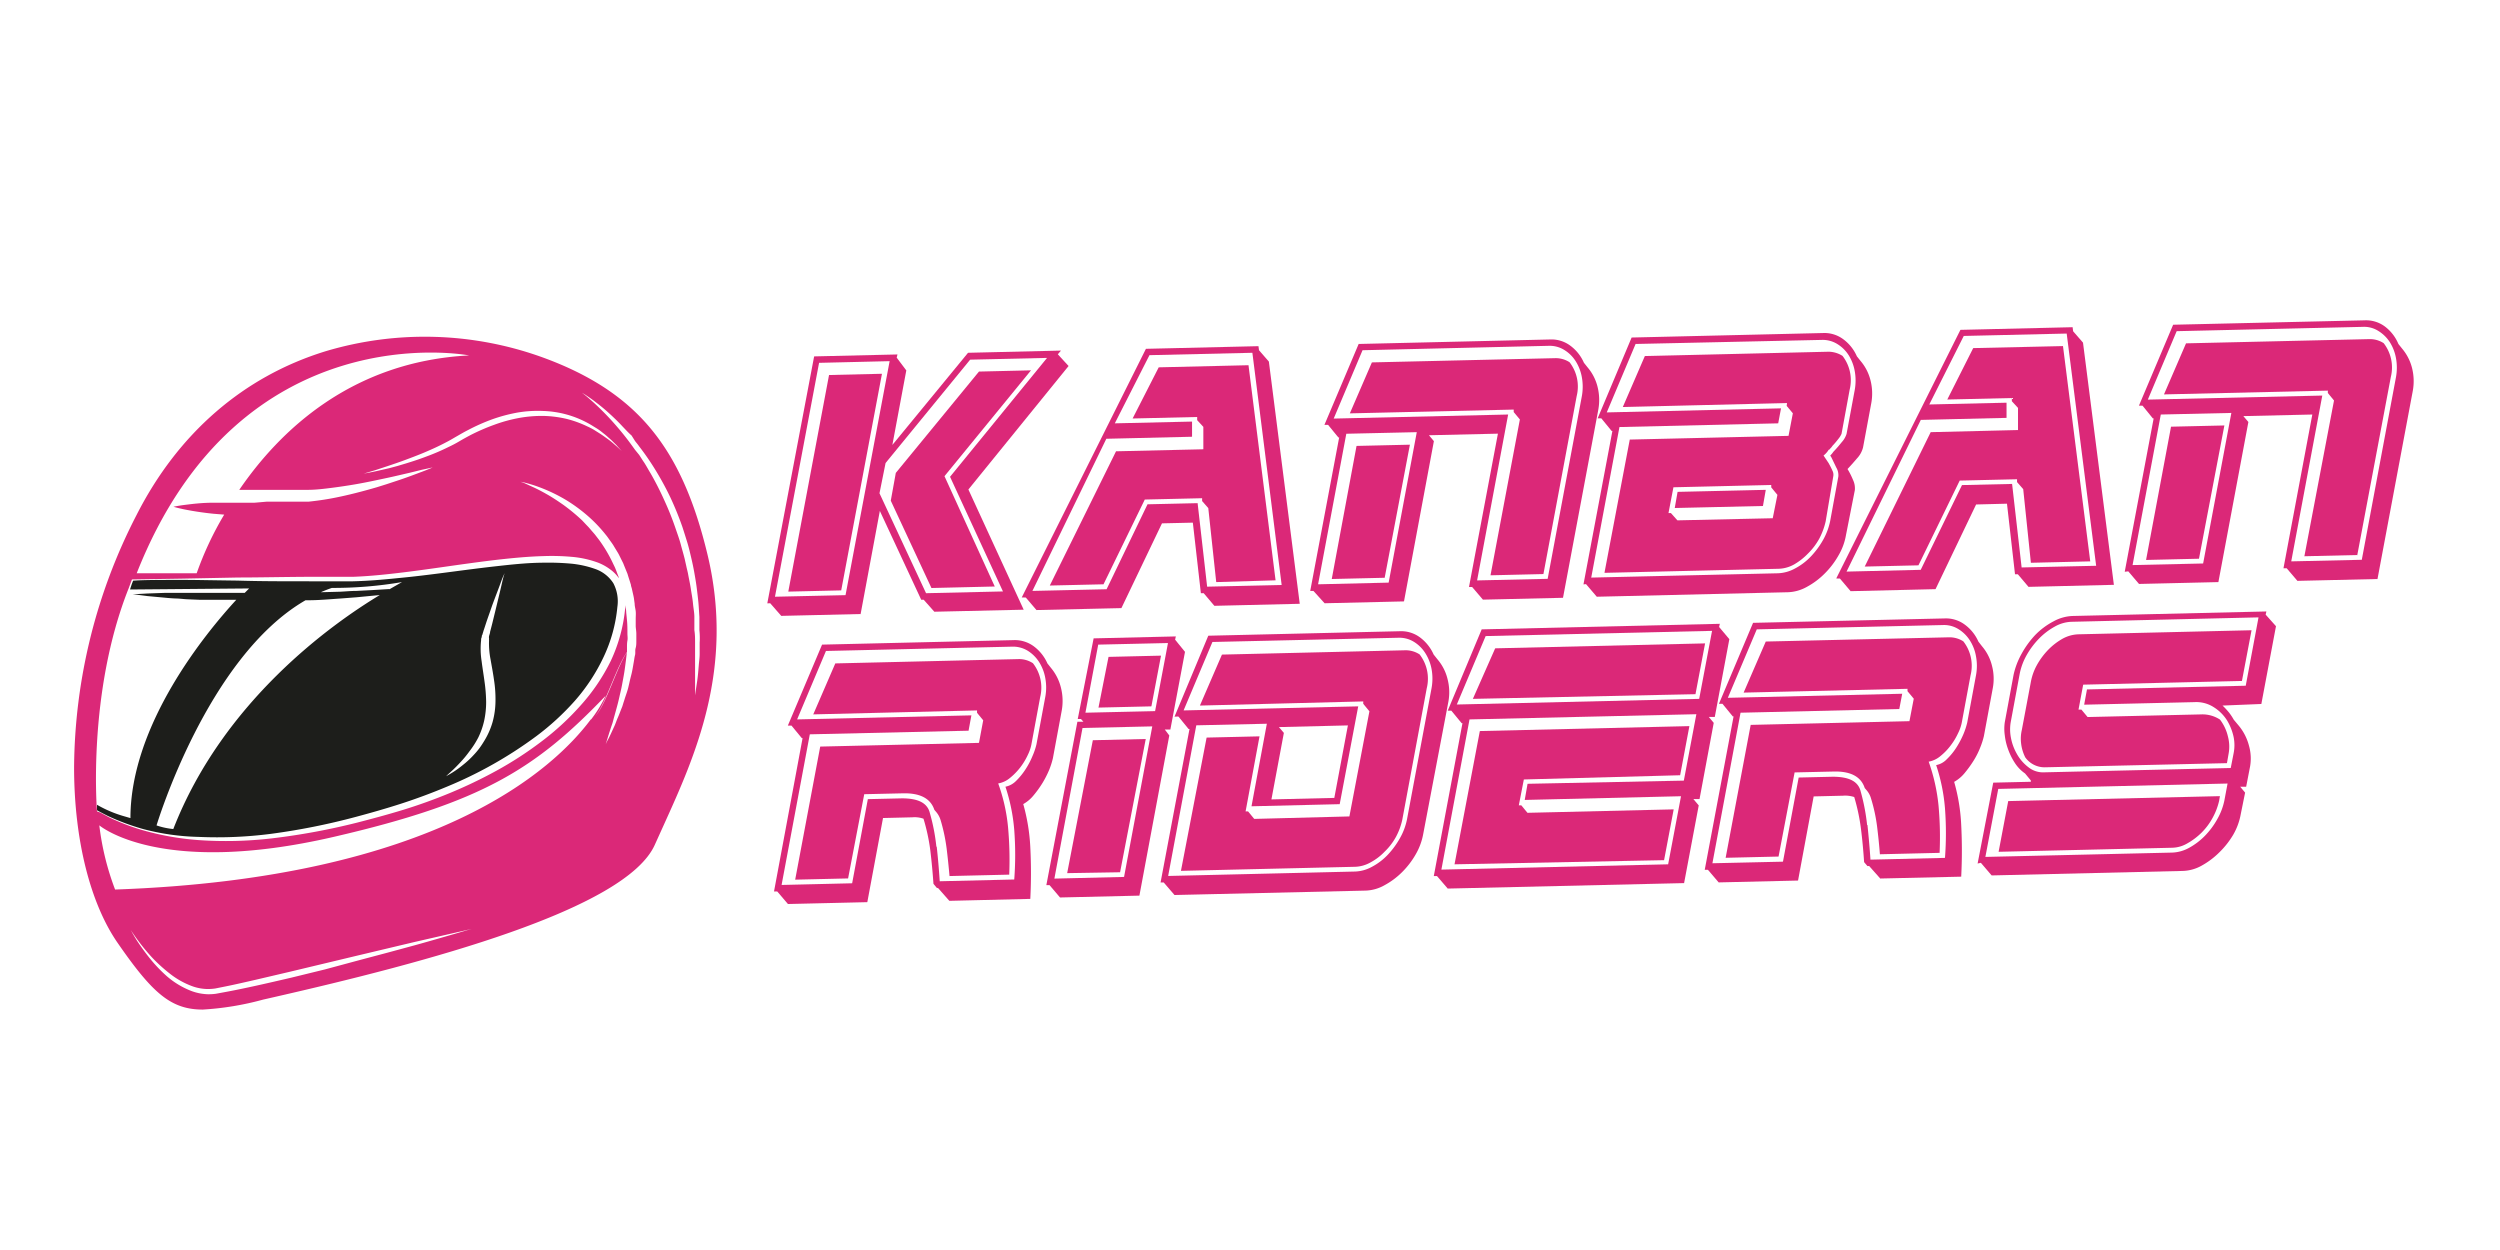 <svg id="Слой_1" data-name="Слой 1" xmlns="http://www.w3.org/2000/svg" viewBox="0 0 283.46 141.73"><defs><style>.cls-1{fill:#db2878;}.cls-2{fill:#1d1e1b;}</style></defs><path class="cls-1" d="M80.23,62.92c-1.5-6.27-3.54-10.81-6.42-14.29S67,42.51,61.49,40.51a39.27,39.27,0,0,0-24.59-.68c-9.3,2.87-16.7,9.29-21.41,18.55A63.29,63.29,0,0,0,8.4,87c0,8.18,1.83,15.48,5,20,3.91,5.64,6,7.47,9.59,7.47a33.1,33.1,0,0,0,6.84-1.13l1.23-.28c17-3.88,39.94-9.89,43.2-17.31l1-2.21C78.83,85.67,83.3,75.77,80.23,62.92ZM58.72,46.77a13.89,13.89,0,0,1,2.93-.17,11.33,11.33,0,0,1,5,1.37c.34.18.64.38.94.56s.55.37.79.57a7.48,7.48,0,0,1,.65.55,6.52,6.52,0,0,1,.53.49c.16.16.3.29.41.42s.21.23.29.32l.24.26-.26-.24-.32-.29-.44-.38c-.16-.14-.35-.29-.56-.44s-.44-.32-.69-.49-.52-.33-.8-.51-.61-.34-.94-.49a12.15,12.15,0,0,0-2.23-.8,12.65,12.65,0,0,0-2.6-.34,14.17,14.17,0,0,0-2.8.23,16.75,16.75,0,0,0-2.81.77,23.55,23.55,0,0,0-2.68,1.16c-.43.23-.84.45-1.26.7s-.84.47-1.27.67a24.89,24.89,0,0,1-2.49,1.07c-.81.31-1.58.56-2.3.78l-1,.3-.93.25-1.54.35c-.85.18-1.34.26-1.34.26l1.31-.39L44,52.83c.57-.19,1.22-.41,1.92-.67s1.45-.54,2.23-.87,1.6-.7,2.41-1.13c.42-.21.81-.45,1.23-.69s.84-.49,1.28-.71a21.88,21.88,0,0,1,2.75-1.22A18,18,0,0,1,58.72,46.77ZM53.19,40.3c-13.34.68-21.5,8.57-26.06,15.24h.06l1.19,0h1.26c.85,0,1.72,0,2.62,0l1.34,0h1.33c.86,0,1.76-.11,2.63-.22s1.74-.24,2.57-.38,1.63-.3,2.39-.46,1.48-.31,2.14-.46l1.81-.42,1.38-.34L49.06,53l-.3.13c-.2.08-.48.2-.86.34l-1.34.5c-.52.19-1.11.4-1.76.61l-1,.33-1.09.34c-.75.22-1.55.44-2.38.65s-1.7.41-2.59.58-1.8.3-2.74.4c-.24,0-.46,0-.69,0l-.34,0H33.6l-1.34,0-2,0L28.87,57l-1.25,0-1.2,0c-.78,0-1.51,0-2.2,0-1.36,0-2.49.15-3.29.25s-1.26.21-1.26.21.45.14,1.24.3,1.91.35,3.27.49l1.24.1A36.83,36.83,0,0,0,22.3,65H15.5C27.23,35.26,53.19,40.3,53.19,40.3ZM53,105.46l-1.29.38c-1.11.32-2.7.79-4.61,1.32L44,108l-3.46.92-3.71,1-3.84.94c-1.29.3-2.58.6-3.85.88s-2.54.55-3.76.77l-.92.17a6.11,6.11,0,0,1-.95.05,5.87,5.87,0,0,1-1.79-.36,9.39,9.39,0,0,1-2.8-1.68,16.5,16.5,0,0,1-1.91-2c-.51-.63-.92-1.21-1.25-1.69s-.55-.87-.71-1.14l-.23-.42s.35.56,1.05,1.49c.35.46.79,1,1.33,1.59a17.82,17.82,0,0,0,2,1.83,9.23,9.23,0,0,0,2.71,1.51,5.33,5.33,0,0,0,1.64.28,6.07,6.07,0,0,0,.85-.06l.9-.18c1.22-.24,2.46-.53,3.73-.82l3.84-.9,7.56-1.81,6.6-1.57,4.68-1.07,1.31-.3.47-.1ZM72.15,71.85c0,.28,0,.56,0,.83s0,.54-.08.81,0,.54-.07.8-.09.52-.14.77c-.09.51-.16,1-.29,1.49s-.22.94-.33,1.39-.27.86-.4,1.27c-.06.21-.13.4-.19.6l-.09.29-.11.27c-.14.36-.27.71-.4,1s-.24.63-.36.9l-.34.74c-.21.46-.38.8-.5,1l-.17.37.12-.39c.08-.25.19-.63.34-1.09.08-.24.16-.5.26-.78s.16-.59.26-.92c.18-.66.4-1.4.58-2.23.09-.41.2-.83.28-1.27s.17-.9.25-1.38.14-1,.2-1.45l.09-.76V74c-1.32,2-2.68,7.09-4.08,7.58-4.2,5.62-17.52,18-53.93,19.28a30.5,30.5,0,0,1-1.79-7.28s6.82,5.88,26.57,1.31c16.82-3.89,22.88-7.69,30.84-16A14.19,14.19,0,0,1,67,81.6c1.33-.54,2.69-5.71,4.09-7.67l0-.52c0-.25,0-.52.05-.78s0-.53,0-.79c0-.53,0-1.07-.06-1.61L71,69.42c0-.27-.07-.54-.11-.81v-.06l0,.35a18,18,0,0,1-1.62,6A22,22,0,0,1,65.82,80a30.29,30.29,0,0,1-4.5,4.13,41,41,0,0,1-5,3.24A53.73,53.73,0,0,1,51,89.92c-1.77.73-3.55,1.37-5.31,1.91s-3.49,1-5.19,1.44a76.06,76.06,0,0,1-9.7,1.79,44.75,44.75,0,0,1-8.33.19,31.16,31.16,0,0,1-6.33-1.13,24,24,0,0,1-3.85-1.49L12,92.47h0l-.11-.06-.52-.28L11,92S9.87,78.56,14.59,66.7l.37-1,5.58-.09L27,65.48c2.47,0,5.26-.07,8.31-.08l2.33,0c.79,0,1.59,0,2.41,0,1.63-.06,3.31-.22,5-.42,3.46-.4,7.09-1,10.88-1.46,1.89-.22,3.83-.42,5.81-.47a25.16,25.16,0,0,1,3,.08,11.48,11.48,0,0,1,3,.64,5.76,5.76,0,0,1,1.42.77,4.22,4.22,0,0,1,1,1l0-.08c-.1-.25-.2-.51-.29-.76l-.15-.37-.18-.37a16.07,16.07,0,0,0-1.59-2.71l-.47-.61c-.16-.2-.33-.38-.49-.57l-.24-.28-.25-.26L66,59a21.65,21.65,0,0,0-2.06-1.71c-.68-.48-1.32-.9-1.92-1.24s-1.12-.61-1.56-.81-.81-.37-1-.46L59,54.62l.4.08c.25.06.63.16,1.1.31a18.44,18.44,0,0,1,3.76,1.73,18.23,18.23,0,0,1,2.25,1.64,16,16,0,0,1,2.17,2.25c.18.21.33.44.49.66s.33.45.47.7l.44.72c.14.25.26.51.39.77l.19.38.16.4.33.81c.08.28.17.55.26.83l.13.42c0,.14.07.28.1.42l.19.85a3.21,3.21,0,0,1,.07.43l.06.43c0,.29.09.57.12.86s0,.57,0,.85l0,.43c0,.14,0,.28,0,.42S72.15,71.58,72.15,71.85Zm7.18,1c0,.45,0,.88,0,1.3s-.06.8-.09,1.16c-.06.74-.11,1.37-.19,1.9s-.14.93-.18,1.21l-.06.42,0-.43c0-.28,0-.69,0-1.22s0-1.16,0-1.89c0-.37,0-.75,0-1.16s0-.84,0-1.29,0-.91-.08-1.4c0-.24,0-.48,0-.73l0-.38c0-.12,0-.25,0-.38,0-.5-.11-1-.16-1.56s-.16-1.08-.24-1.63-.21-1.11-.31-1.67c-.05-.28-.13-.56-.19-.84s-.13-.57-.19-.86c-.14-.56-.31-1.13-.46-1.7s-.36-1.13-.55-1.69a32.66,32.66,0,0,0-1.31-3.29c-.48-1.07-1-2.09-1.56-3.06-.29-.47-.56-1-.85-1.4l-.43-.67L72,51c-.59-.83-1.18-1.61-1.76-2.29a31.47,31.47,0,0,0-3-3.13c-.39-.35-.7-.61-.92-.79l-.34-.26.37.22c.23.16.58.38,1,.7s.93.71,1.48,1.2,1.16,1.06,1.78,1.73c.32.33.63.68,1,1L72,50c.15.2.32.39.47.61a30.36,30.36,0,0,1,1.86,2.7A33.54,33.54,0,0,1,76,56.38a35.27,35.27,0,0,1,1.37,3.36c.19.58.37,1.16.55,1.74s.31,1.16.45,1.75.26,1.16.36,1.73.2,1.15.27,1.72.14,1.12.19,1.66.07,1.08.11,1.6c0,.13,0,.26,0,.38s0,.26,0,.39,0,.5,0,.74C79.35,71.94,79.36,72.41,79.33,72.87Z"/><path class="cls-2" d="M67.45,64.5a11.36,11.36,0,0,0-2.8-.6,28,28,0,0,0-2.9-.1c-1.94,0-3.86.22-5.74.43-3.78.43-7.42,1-10.9,1.32-1.74.18-3.44.32-5.09.36-.83,0-1.64,0-2.43,0l-2.33,0c-3,0-5.84,0-8.31-.08-4.61-.06-4.64-.08-6.41-.08-2.33,0-4.23,0-5.45.09l-.17.45-.18.55,13.51-.12-.5.5h-.11l-1.7,0H21.3c-.93,0-1.78,0-2.53,0l-2,.07-1.26.07-.45,0,.44.07,1.26.16,1.95.18q.57.06,1.2.09c.42,0,.87.07,1.33.09l1.45.06,1.56,0,1.63,0h.91c-3.45,3.75-12,14.13-12,24.75l-.65-.19A13.73,13.73,0,0,1,11,91.25c0,.09,0,.19,0,.3s0,.22,0,.32c.32.18.76.41,1.28.67A26.31,26.31,0,0,0,16.23,94a26.77,26.77,0,0,0,6.27.89,47.47,47.47,0,0,0,8.25-.35,75.76,75.76,0,0,0,9.6-1.92c1.68-.45,3.41-.94,5.14-1.5s3.48-1.21,5.22-1.94a47.18,47.18,0,0,0,10.1-5.71,29.19,29.19,0,0,0,4.36-4,21.19,21.19,0,0,0,3.28-5A17,17,0,0,0,70,68.82a4.41,4.41,0,0,0-.45-2.68A4,4,0,0,0,67.45,64.5ZM19.65,94a8.44,8.44,0,0,1-1.9-.41S23.47,74.5,34.64,68.06h.29c1.24,0,2.48-.12,3.7-.2l1.82-.14,1.76-.17.85-.08C37.73,70.68,25.31,79.45,19.65,94Zm24.5-27.21-2,.12L40.4,67c-.6,0-1.2.06-1.81.09l-2.22.06c.42-.18.84-.35,1.26-.49A46.19,46.19,0,0,0,45.58,66S45.05,66.3,44.15,66.82ZM56.94,66c-.15.67-.38,1.63-.66,2.78l-.45,1.85c-.08.33-.17.66-.26,1,0,.17-.09.35-.12.51s0,.16,0,.24a1.94,1.94,0,0,0,0,.24,9.39,9.39,0,0,0,.17,2.14c.13.75.28,1.53.39,2.32a14,14,0,0,1,.17,2.43,9.21,9.21,0,0,1-.33,2.36A8.53,8.53,0,0,1,54.91,84c-.18.3-.37.59-.57.86a8.87,8.87,0,0,1-.61.72,10.23,10.23,0,0,1-1.21,1.13,11.88,11.88,0,0,1-1,.74c-.29.19-.53.33-.69.42l-.25.14.21-.2.59-.54c.25-.24.54-.53.86-.88a12.12,12.12,0,0,0,1-1.22,9.91,9.91,0,0,0,1-1.57,8.69,8.69,0,0,0,.66-1.9,10,10,0,0,0,.22-2.14,17.77,17.77,0,0,0-.18-2.26c-.1-.76-.23-1.53-.33-2.32a9.08,9.08,0,0,1-.06-2.39c0-.1,0-.2.05-.3s0-.22.08-.29l.16-.53c.12-.34.22-.67.33-1,.22-.64.44-1.25.63-1.81.41-1.11.76-2,1-2.67s.42-1,.42-1S57.09,65.33,56.94,66Z"/><path class="cls-1" d="M87,68.41l5.31-28,9.45-.22-.09.36L102.76,42l-1.58,8.45L109.76,40l10.54-.25-.36.42,1.22,1.33-11.36,14,6.27,13.63-10.13.23L104.73,68h-.28L99.76,57.93,97.58,69.62l-9,.21L87.33,68.4Zm5.87-27.27-5,26.52,8-.18,5-26.53ZM94,42.52l6-.14L95.38,66.94l-6,.14Zm5.72,13.41L105,67.26l8.72-.2-6-13,11-13.48-8.72.2-9.59,11.72Zm1.85-2.31L111,42.13l5.9-.14-9.81,12,5.7,12.51-7.18.17L101,56.77Z"/><path class="cls-1" d="M115.85,67.74l14.08-28.19,12.76-.3.06.46L143.87,41l3.5,27.46-9.68.23-1.21-1.43h-.32l-.91-8-3.5.08-4.6,9.61-9.63.22-1.21-1.42Zm14.26-10.56,5.68-.13,1.08,9.47,8.45-.19L142,40l-11.67.27L126.4,48l8.76-.2,0,1.72-9.72.23L117.06,67l8.41-.19Zm1.27-15.53,10.18-.24,3.07,24.39L137.9,66,137,57.61l-.7-.8v-.32l-6.5.15-4.68,9.61-6.09.14,7.51-15.22,9.9-.23V48.4l-.7-.76,0-.36-7.32.17Z"/><path class="cls-1" d="M148.56,67l3.28-17.4h-.09l-1.17-1.43h-.41L154.05,39l21.71-.51a3.58,3.58,0,0,1,2.31.72,4.79,4.79,0,0,1,1.52,1.92l.43.54a5.41,5.41,0,0,1,1.12,2.2,6.1,6.1,0,0,1,.08,2.59l-4,21.32-9.08.21-1.22-1.43h-.36l3.28-17.39-7.82.18.56.67-3.39,18.17-9,.21L148.92,67Zm4.09-17.82-3.2,17.07,8-.19L160.64,49Zm1.16,1.38,6.05-.14L157,65.51l-6,.14ZM171,47l-3.52,18.81,8-.18,3.88-20.73a6,6,0,0,0,0-2.11,5.05,5.05,0,0,0-.7-1.83,4,4,0,0,0-1.31-1.29,3.15,3.15,0,0,0-1.74-.46l-21.12.5-3.27,7.75Zm1.33.56-.7-.84,0-.28-18.58.43,2.5-5.78,20.8-.48a2.87,2.87,0,0,1,1.61.46,4.49,4.49,0,0,1,.81,3.84L175,65.09l-6,.14Z"/><path class="cls-1" d="M179.54,66.26l3.28-17.4h-.09l-1.17-1.43h-.41L185,38.27l21.71-.51a3.58,3.58,0,0,1,2.31.72,4.79,4.79,0,0,1,1.52,1.92l.43.54a5.41,5.41,0,0,1,1.12,2.2,6.1,6.1,0,0,1,.08,2.59l-.93,5a2.83,2.83,0,0,1-.7,1.26c-.38.45-.74.85-1.06,1.19a8.81,8.81,0,0,1,.62,1.23,2.23,2.23,0,0,1,.21,1.16l-1,5.07a6.85,6.85,0,0,1-.85,2.33,9.43,9.43,0,0,1-1.57,2.06,8.55,8.55,0,0,1-2,1.5,4.71,4.71,0,0,1-2.17.62l-21.67.51-1.22-1.43ZM201.62,48l-18,.42-3.2,17.07L201.6,65a4.36,4.36,0,0,0,1.94-.55,6.9,6.9,0,0,0,1.79-1.36,9.41,9.41,0,0,0,1.39-1.89,7.37,7.37,0,0,0,.79-2.11l.93-5.07a1.72,1.72,0,0,0-.23-1l-.55-1.14-.14-.23a2.35,2.35,0,0,0,.35-.42c.33-.34.64-.7.95-1.09a2.53,2.53,0,0,0,.55-.94l.93-5a6,6,0,0,0,0-2.11,5.05,5.05,0,0,0-.7-1.83A4,4,0,0,0,208.31,39a3.14,3.14,0,0,0-1.73-.46L185.45,39l-3.27,7.76,19.76-.46Zm1-2.3L184,46.15l2.5-5.78,20.81-.49a3,3,0,0,1,1.6.47,4.49,4.49,0,0,1,.81,3.84l-.92,5a2.47,2.47,0,0,1-.38.6,8.52,8.52,0,0,1-.64.75l-.13.18-.18.19s0,.06-.13.09a2.4,2.4,0,0,1-.58.65l.57.85c.15.27.3.55.43.85a1,1,0,0,1,.1.68L207,59.12a8.09,8.09,0,0,1-.71,1.93A7.3,7.3,0,0,1,205,62.76,7.2,7.2,0,0,1,203.42,64a3.82,3.82,0,0,1-1.74.49l-19.76.46,2.87-15.11,18-.42.49-2.56-.7-.84ZM190.19,59,201,58.76l.53-2.65-.7-.85,0-.27-11.09.26-.56,2.92h.27Zm-.3-1.4.32-1.83,10-.23-.32,1.83Z"/><path class="cls-1" d="M208.2,65.59,222.28,37.4,235,37.1l.06.46,1.12,1.29,3.5,27.46-9.68.23-1.21-1.43h-.32l-.91-8-3.5.09-4.6,9.6-9.63.23-1.21-1.43ZM222.46,55l5.68-.13,1.08,9.47,8.45-.19-3.34-26.33-11.67.27-3.91,7.77,8.76-.2,0,1.72-9.72.23-8.42,17.2,8.41-.2Zm1.27-15.53,10.18-.23L237,63.65l-6.73.16-.87-8.35-.7-.8v-.32l-6.5.15-4.68,9.61-6.09.14L218.91,49l9.9-.24V46.25l-.7-.76,0-.36-7.32.17Z"/><path class="cls-1" d="M240.91,64.83l3.28-17.39h-.09L242.93,46h-.41l3.88-9.18,21.71-.5a3.57,3.57,0,0,1,2.31.71A4.79,4.79,0,0,1,271.94,39l.43.54a5.47,5.47,0,0,1,1.12,2.2,6.1,6.1,0,0,1,.08,2.59l-4,21.32-9.08.21-1.22-1.43h-.36L262.18,47l-7.82.18.57.67L251.53,66l-9,.21-1.22-1.43ZM245,47l-3.2,17.07,8-.18L253,46.82Zm1.16,1.38,6.05-.14-2.88,15.11-6,.14Zm17.15-3.53-3.52,18.8,8-.18,3.88-20.73a6,6,0,0,0,0-2.11,5.05,5.05,0,0,0-.7-1.83,4.1,4.1,0,0,0-1.31-1.28,3,3,0,0,0-1.73-.46l-21.13.49-3.27,7.76Zm1.33.56-.7-.85,0-.27-18.58.43,2.5-5.79,20.81-.48a2.86,2.86,0,0,1,1.6.46,4.49,4.49,0,0,1,.81,3.84l-3.8,20.18-6,.14Z"/><path class="cls-1" d="M106.21,100.66l-.37-.45q-.14-2-.36-3.81a22.15,22.15,0,0,0-.77-3.57,3,3,0,0,0-1.27-.16l-3.32.08-1.78,9.54-9,.21-1.21-1.42h-.37L91,83.69h-.09l-1.17-1.42h-.41l3.88-9.18,21.71-.51a3.62,3.62,0,0,1,2.32.72,4.87,4.87,0,0,1,1.52,1.92l.42.53A5.54,5.54,0,0,1,120.3,78a6.11,6.11,0,0,1,.08,2.59l-1,5.39a8.76,8.76,0,0,1-.42,1.31,11,11,0,0,1-.76,1.49,11.83,11.83,0,0,1-1,1.39,4.08,4.08,0,0,1-1.18,1,21.81,21.81,0,0,1,.8,4.89,57.2,57.2,0,0,1,0,5.86l-9.18.22-1.26-1.43Zm0-4.66c.14,1.25.25,2.56.34,3.92l8.45-.2a37.41,37.41,0,0,0,0-5.61,20.86,20.86,0,0,0-1-4.91,2.32,2.32,0,0,0,1.21-.66,7.68,7.68,0,0,0,1.06-1.3,8.85,8.85,0,0,0,.8-1.52,7.71,7.71,0,0,0,.45-1.33l1-5.38a5.82,5.82,0,0,0,0-2.12,5,5,0,0,0-.7-1.82,4.1,4.1,0,0,0-1.3-1.29,3.2,3.2,0,0,0-1.74-.46l-21.13.49-3.27,7.76,19.76-.46-.32,1.74-18,.41-3.2,17.08,8-.19,1.78-9.54,3.86-.09c1.85,0,2.91.52,3.18,1.7A22,22,0,0,1,106.17,96ZM93,84.65l18-.42.48-2.56-.7-.85,0-.27L92.21,81l2.5-5.78,20.81-.49a2.85,2.85,0,0,1,1.6.47,4.49,4.49,0,0,1,.82,3.84l-1,5.39a4.7,4.7,0,0,1-.4,1.16,7.45,7.45,0,0,1-.85,1.41,7.13,7.13,0,0,1-1.18,1.21,2.83,2.83,0,0,1-1.33.62,20.11,20.11,0,0,1,1.12,5,41.06,41.06,0,0,1,.13,5.34l-6.77.16q-.14-1.59-.33-3.15a20,20,0,0,0-.68-3.19,2.61,2.61,0,0,0-.48-.9l-.23-.27c-.43-1.29-1.61-1.91-3.55-1.87l-4.4.1-1.83,9.55-6,.14Z"/><path class="cls-1" d="M133.32,72.16l-.08.37,1.12,1.38-1.66,8.81-.63,0,.51.67-3.39,18.16-9,.21L119,100.36h-.36l3.52-18.53.68,0-.28-.31h-.36L124,72.38ZM122.74,82.54l-3.19,17.08,7.9-.19,3.2-17.07Zm1.17,1.39,6-.14L127,98.9,121,99Zm.61-10.84-1.45,7.72,7.9-.18,1.46-7.72Zm1.17,1.39,5.95-.14-1.09,5.75-6,.14Z"/><path class="cls-1" d="M133.17,81.26,137,72.08l21.72-.51a3.58,3.58,0,0,1,2.31.72,4.87,4.87,0,0,1,1.52,1.92l.42.53A5.39,5.39,0,0,1,164.13,77a5.9,5.9,0,0,1,.09,2.58l-2.84,14.93a7.2,7.2,0,0,1-.85,2.34A9.43,9.43,0,0,1,159,98.86a8.6,8.6,0,0,1-2,1.5,4.64,4.64,0,0,1-2.16.62l-21.67.5-1.22-1.42h-.36l3.28-17.4h-.1l-1.16-1.42Zm4.3-8.47-3.27,7.76L154,80.09,151.9,91.18l-10,.24,1.74-9.36-8,.18-3.19,17.08,21.17-.5a4.25,4.25,0,0,0,1.94-.54,6.9,6.9,0,0,0,1.79-1.36,9.58,9.58,0,0,0,1.39-1.9,7.16,7.16,0,0,0,.79-2.11L162.32,78a6,6,0,0,0,0-2.12,5.09,5.09,0,0,0-.71-1.82,4,4,0,0,0-1.3-1.29,3.15,3.15,0,0,0-1.74-.46Zm-.66,10.84,6-.14L141.23,92h.28l.7.85L153,92.57l2.27-11.92-.7-.85,0-.27L136.05,80l2.5-5.78,20.8-.49a2.88,2.88,0,0,1,1.61.47,4.49,4.49,0,0,1,.81,3.84L159,92.93a7.44,7.44,0,0,1-.7,1.92A6.94,6.94,0,0,1,157,96.56a6.41,6.41,0,0,1-1.6,1.22,3.78,3.78,0,0,1-1.74.5l-19.76.46Zm8.76-.53-1.41,7.54,7.13-.17,1.54-8.22-7.82.19Z"/><path class="cls-1" d="M165.73,82l-1.17-1.42h-.41L168,71.36l27-.63-.08.36,1.16,1.38-1.65,8.82h-.68l.56.67L192.7,90.6H192l.61.72-1.66,8.81-26.8.62-1.22-1.42h-.36L165.82,82Zm25.19,6.51,1.42-7.53-25.72.59L163.43,98.6l25.71-.6,1.46-7.72-17.72.42.32-1.83Zm-18.14-.13-.57,2.93h.28l.7.85,16.58-.39-1.09,5.76L164.92,98l2.87-15.11,23.76-.56-1.05,5.57Zm19.88-9.14,1.46-7.71-25.67.59-3.27,7.76Zm-23.13-5.73,23.8-.56-1.09,5.76L167,79.24Z"/><path class="cls-1" d="M211.74,98.2l-.38-.45c-.09-1.36-.21-2.63-.36-3.8a22.45,22.45,0,0,0-.76-3.58,3.33,3.33,0,0,0-1.28-.15l-3.32.08-1.77,9.54-9,.21-1.22-1.43h-.36l3.27-17.39h-.09l-1.17-1.43h-.4l3.87-9.18,21.72-.5a3.58,3.58,0,0,1,2.31.72,4.77,4.77,0,0,1,1.52,1.91l.42.54a5.35,5.35,0,0,1,1.12,2.2,5.8,5.8,0,0,1,.08,2.59l-1,5.39a8.68,8.68,0,0,1-.42,1.3,8.81,8.81,0,0,1-.76,1.5,12.88,12.88,0,0,1-1,1.38,4.16,4.16,0,0,1-1.19,1,21.17,21.17,0,0,1,.8,4.89,57.2,57.2,0,0,1,0,5.86l-9.18.21-1.26-1.42Zm0-4.66c.13,1.26.25,2.57.34,3.93l8.45-.2a37.35,37.35,0,0,0,0-5.61,20.76,20.76,0,0,0-1-4.91,2.24,2.24,0,0,0,1.21-.67,7.15,7.15,0,0,0,1.06-1.29,10.14,10.14,0,0,0,.81-1.52,8.5,8.5,0,0,0,.44-1.33l1-5.39a5.76,5.76,0,0,0,0-2.11,4.88,4.88,0,0,0-.7-1.83,4.07,4.07,0,0,0-1.3-1.28,3.07,3.07,0,0,0-1.74-.46l-21.12.49-3.28,7.76,19.77-.46-.33,1.73-18,.42-3.19,17.07,8-.18,1.78-9.54,3.86-.09c1.85,0,2.91.52,3.18,1.7A23.07,23.07,0,0,1,211.7,93.54ZM198.5,82.19l18-.42.49-2.55-.71-.85,0-.27-18.58.43,2.51-5.79,20.8-.48a2.9,2.9,0,0,1,1.6.46,4.48,4.48,0,0,1,.82,3.85l-1,5.38a4.71,4.71,0,0,1-.41,1.17,7.24,7.24,0,0,1-.85,1.41A6.77,6.77,0,0,1,220,85.74a2.84,2.84,0,0,1-1.32.62,20.92,20.92,0,0,1,1.12,5,39.38,39.38,0,0,1,.12,5.34l-6.77.16c-.08-1.06-.19-2.11-.32-3.16a18.91,18.91,0,0,0-.69-3.18,2.44,2.44,0,0,0-.48-.9l-.23-.27c-.42-1.29-1.6-1.92-3.54-1.87l-4.41.1-1.82,9.54-6,.14Z"/><path class="cls-1" d="M224.23,97.91,226,88.74l4.27-.1,0,0a.24.24,0,0,1,0-.14l-.66-.8a4.28,4.28,0,0,1-1.16-1.2,7.28,7.28,0,0,1-.76-1.53,6.76,6.76,0,0,1-.38-1.6,5.19,5.19,0,0,1,0-1.48l1-5.39a8.67,8.67,0,0,1,.9-2.36A10.37,10.37,0,0,1,230.76,72a8.21,8.21,0,0,1,2.06-1.54,4.86,4.86,0,0,1,2.25-.62l21.9-.51-.08.36L258.06,71l-1.66,8.82L252,80a8.28,8.28,0,0,1,.7.75,5.74,5.74,0,0,1,.57.85l.56.67A5.85,5.85,0,0,1,255,84.56a5.31,5.31,0,0,1,.13,2.31l-.45,2.33-.68,0,.56.67-.49,2.42a7.2,7.2,0,0,1-.85,2.34,9.61,9.61,0,0,1-1.57,2,8.94,8.94,0,0,1-2,1.51,4.63,4.63,0,0,1-2.17.61l-21.66.51-1.22-1.43Zm22.06-1.24a4.26,4.26,0,0,0,1.92-.54A7.66,7.66,0,0,0,250,94.77a8.85,8.85,0,0,0,1.41-1.9,7.12,7.12,0,0,0,.8-2.11l.36-1.92-26,.61-1.46,7.71Zm-19.68-.09,1.09-5.75,24-.56-.08.5a7.39,7.39,0,0,1-.73,1.93,7.18,7.18,0,0,1-1.27,1.71A7.6,7.6,0,0,1,248,95.63a3.54,3.54,0,0,1-1.67.49Zm9.7-16.68.32-1.73,18-.42L256.08,70l-21.17.5a4.11,4.11,0,0,0-1.92.54,7.64,7.64,0,0,0-1.79,1.36,9.06,9.06,0,0,0-1.41,1.88,7,7,0,0,0-.79,2.13l-1,5.38a4.86,4.86,0,0,0,0,1.82,5.83,5.83,0,0,0,.68,1.87A4.85,4.85,0,0,0,230,87a2.64,2.64,0,0,0,1.76.57l21.17-.49.33-1.69a4.64,4.64,0,0,0,0-1.81,6.08,6.08,0,0,0-.75-1.9A4.76,4.76,0,0,0,251,80.18a3.65,3.65,0,0,0-2.17-.57Zm-6.06-2.49a6.3,6.3,0,0,1,.7-2,8.21,8.21,0,0,1,1.3-1.75,7.31,7.31,0,0,1,1.63-1.25,4,4,0,0,1,1.79-.49l19.62-.46-1.09,5.75-18,.42-.53,2.83H236l.7.84,12.9-.3a3.64,3.64,0,0,1,2.11.59,5,5,0,0,1,.9,1.91,4.42,4.42,0,0,1,.09,1.89l-.2,1.14L231.84,87a2.69,2.69,0,0,1-2.21-1.13,4.79,4.79,0,0,1-.47-1.58,4.39,4.39,0,0,1,.08-1.51Z"/></svg>